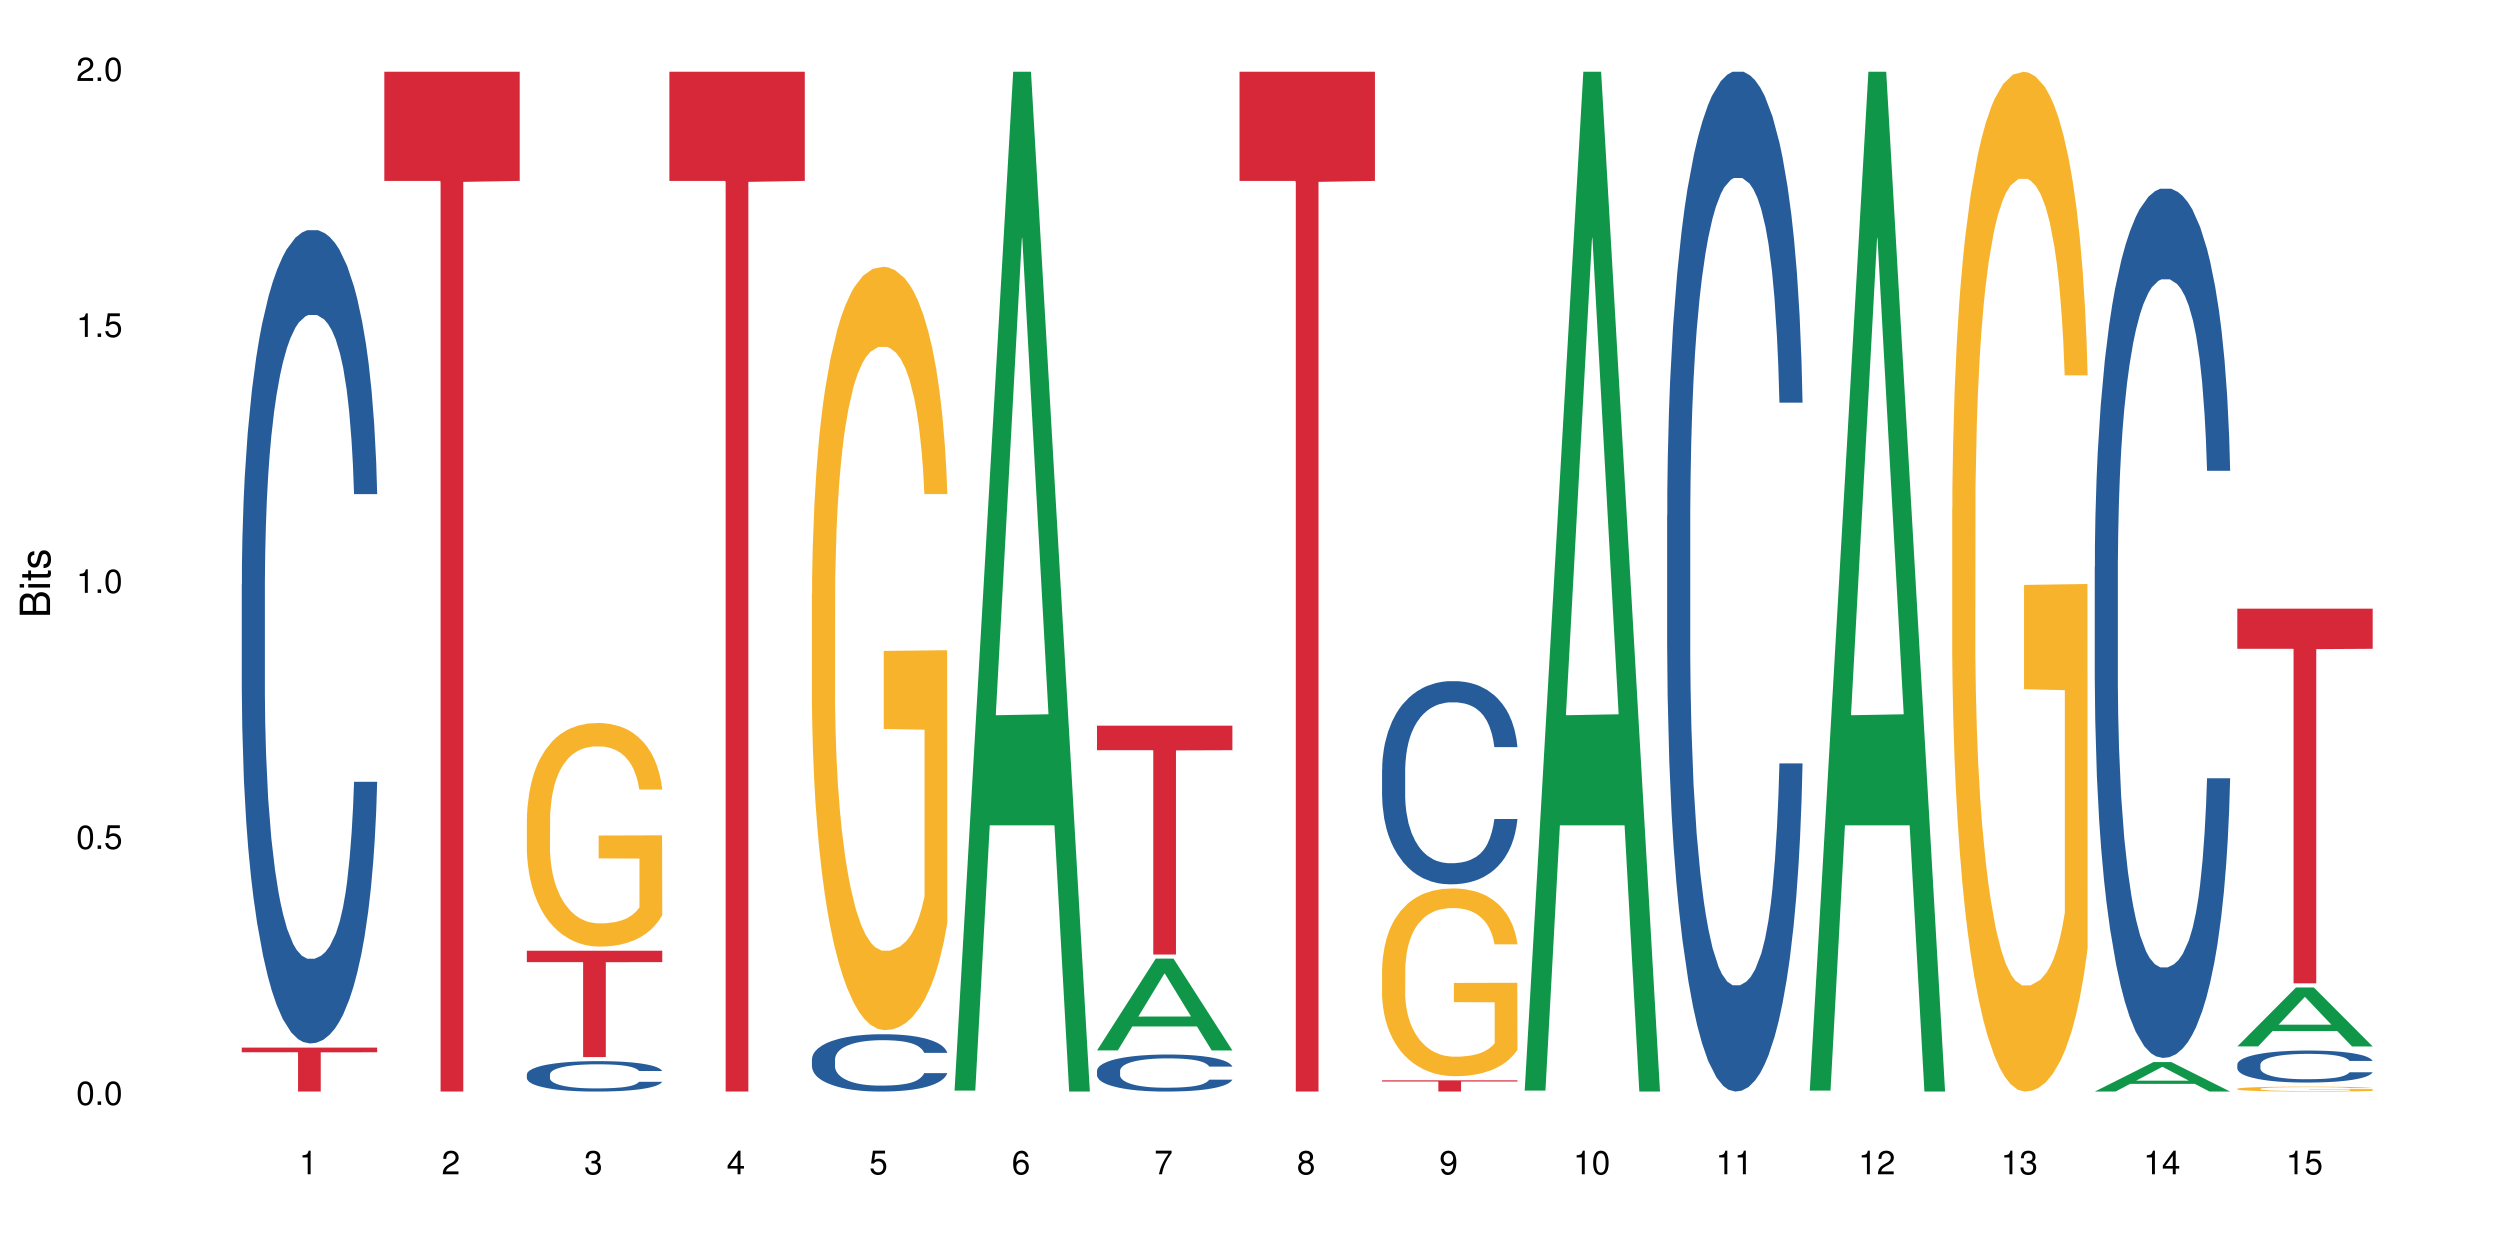 <?xml version="1.0" encoding="UTF-8"?>
<svg xmlns="http://www.w3.org/2000/svg" xmlns:xlink="http://www.w3.org/1999/xlink" width="720pt" height="360pt" viewBox="0 0 720 360" version="1.1">
<defs>
<g>
<symbol overflow="visible" id="glyph0-0">
<path style="stroke:none;" d=""/>
</symbol>
<symbol overflow="visible" id="glyph0-1">
<path style="stroke:none;" d="M 2.641 -6.797 C 2 -6.797 1.422 -6.531 1.078 -6.047 C 0.641 -5.453 0.406 -4.547 0.406 -3.297 C 0.406 -1 1.188 0.219 2.641 0.219 C 4.078 0.219 4.859 -1 4.859 -3.234 C 4.859 -4.562 4.656 -5.438 4.203 -6.047 C 3.844 -6.531 3.281 -6.797 2.641 -6.797 Z M 2.641 -6.047 C 3.547 -6.047 4 -5.125 4 -3.312 C 4 -1.375 3.562 -0.484 2.625 -0.484 C 1.734 -0.484 1.281 -1.422 1.281 -3.281 C 1.281 -5.141 1.734 -6.047 2.641 -6.047 Z M 2.641 -6.047 "/>
</symbol>
<symbol overflow="visible" id="glyph0-2">
<path style="stroke:none;" d="M 1.828 -1 L 0.828 -1 L 0.828 0 L 1.828 0 Z M 1.828 -1 "/>
</symbol>
<symbol overflow="visible" id="glyph0-3">
<path style="stroke:none;" d="M 4.562 -6.797 L 1.062 -6.797 L 0.547 -3.094 L 1.328 -3.094 C 1.719 -3.562 2.047 -3.734 2.578 -3.734 C 3.484 -3.734 4.062 -3.109 4.062 -2.094 C 4.062 -1.125 3.484 -0.531 2.578 -0.531 C 1.828 -0.531 1.375 -0.906 1.188 -1.672 L 0.328 -1.672 C 0.453 -1.109 0.547 -0.844 0.75 -0.594 C 1.125 -0.078 1.828 0.219 2.594 0.219 C 3.969 0.219 4.922 -0.781 4.922 -2.219 C 4.922 -3.562 4.031 -4.484 2.719 -4.484 C 2.25 -4.484 1.859 -4.359 1.469 -4.062 L 1.734 -5.969 L 4.562 -5.969 Z M 4.562 -6.797 "/>
</symbol>
<symbol overflow="visible" id="glyph0-4">
<path style="stroke:none;" d="M 2.484 -4.844 L 2.484 0 L 3.328 0 L 3.328 -6.797 L 2.766 -6.797 C 2.469 -5.75 2.281 -5.609 0.984 -5.453 L 0.984 -4.844 Z M 2.484 -4.844 "/>
</symbol>
<symbol overflow="visible" id="glyph0-5">
<path style="stroke:none;" d="M 4.859 -0.828 L 1.281 -0.828 C 1.359 -1.391 1.672 -1.75 2.5 -2.234 L 3.469 -2.75 C 4.406 -3.266 4.906 -3.969 4.906 -4.812 C 4.906 -5.375 4.672 -5.906 4.266 -6.266 C 3.859 -6.625 3.375 -6.797 2.719 -6.797 C 1.859 -6.797 1.219 -6.5 0.844 -5.922 C 0.609 -5.562 0.5 -5.125 0.484 -4.438 L 1.328 -4.438 C 1.359 -4.906 1.406 -5.188 1.531 -5.406 C 1.75 -5.812 2.188 -6.062 2.703 -6.062 C 3.469 -6.062 4.031 -5.516 4.031 -4.781 C 4.031 -4.25 3.719 -3.797 3.125 -3.438 L 2.234 -2.938 C 0.812 -2.141 0.406 -1.5 0.328 0 L 4.859 0 Z M 4.859 -0.828 "/>
</symbol>
<symbol overflow="visible" id="glyph0-6">
<path style="stroke:none;" d="M 2.125 -3.125 L 2.578 -3.125 C 3.516 -3.125 3.984 -2.703 3.984 -1.891 C 3.984 -1.031 3.469 -0.531 2.578 -0.531 C 1.656 -0.531 1.203 -0.984 1.156 -1.969 L 0.312 -1.969 C 0.344 -1.422 0.438 -1.078 0.609 -0.766 C 0.953 -0.109 1.625 0.219 2.547 0.219 C 3.953 0.219 4.859 -0.609 4.859 -1.906 C 4.859 -2.766 4.516 -3.25 3.703 -3.516 C 4.344 -3.766 4.656 -4.25 4.656 -4.938 C 4.656 -6.109 3.875 -6.797 2.578 -6.797 C 1.203 -6.797 0.484 -6.047 0.453 -4.609 L 1.297 -4.609 C 1.312 -5.016 1.344 -5.25 1.453 -5.453 C 1.641 -5.828 2.062 -6.062 2.594 -6.062 C 3.344 -6.062 3.797 -5.625 3.797 -4.906 C 3.797 -4.422 3.609 -4.141 3.25 -3.984 C 3.016 -3.891 2.719 -3.844 2.125 -3.844 Z M 2.125 -3.125 "/>
</symbol>
<symbol overflow="visible" id="glyph0-7">
<path style="stroke:none;" d="M 3.141 -1.625 L 3.141 0 L 3.984 0 L 3.984 -1.625 L 4.984 -1.625 L 4.984 -2.391 L 3.984 -2.391 L 3.984 -6.797 L 3.359 -6.797 L 0.266 -2.516 L 0.266 -1.625 Z M 3.141 -2.391 L 1 -2.391 L 3.141 -5.359 Z M 3.141 -2.391 "/>
</symbol>
<symbol overflow="visible" id="glyph0-8">
<path style="stroke:none;" d="M 4.781 -5.031 C 4.609 -6.141 3.891 -6.797 2.844 -6.797 C 2.094 -6.797 1.422 -6.438 1.031 -5.828 C 0.609 -5.172 0.406 -4.344 0.406 -3.094 C 0.406 -1.953 0.578 -1.234 0.984 -0.625 C 1.359 -0.078 1.953 0.219 2.703 0.219 C 3.984 0.219 4.922 -0.734 4.922 -2.078 C 4.922 -3.344 4.062 -4.234 2.844 -4.234 C 2.172 -4.234 1.641 -3.969 1.281 -3.469 C 1.281 -5.125 1.828 -6.047 2.797 -6.047 C 3.391 -6.047 3.797 -5.672 3.938 -5.031 Z M 2.734 -3.484 C 3.547 -3.484 4.062 -2.922 4.062 -2 C 4.062 -1.156 3.484 -0.531 2.703 -0.531 C 1.922 -0.531 1.328 -1.188 1.328 -2.047 C 1.328 -2.891 1.906 -3.484 2.734 -3.484 Z M 2.734 -3.484 "/>
</symbol>
<symbol overflow="visible" id="glyph0-9">
<path style="stroke:none;" d="M 4.984 -6.797 L 0.438 -6.797 L 0.438 -5.969 L 4.109 -5.969 C 2.5 -3.656 1.828 -2.234 1.328 0 L 2.219 0 C 2.594 -2.172 3.453 -4.047 4.984 -6.094 Z M 4.984 -6.797 "/>
</symbol>
<symbol overflow="visible" id="glyph0-10">
<path style="stroke:none;" d="M 3.75 -3.578 C 4.453 -4 4.688 -4.344 4.688 -4.984 C 4.688 -6.047 3.844 -6.797 2.641 -6.797 C 1.438 -6.797 0.594 -6.047 0.594 -4.984 C 0.594 -4.359 0.828 -4.016 1.516 -3.578 C 0.734 -3.203 0.359 -2.641 0.359 -1.891 C 0.359 -0.641 1.297 0.219 2.641 0.219 C 3.984 0.219 4.922 -0.641 4.922 -1.875 C 4.922 -2.641 4.531 -3.203 3.75 -3.578 Z M 2.641 -6.047 C 3.359 -6.047 3.812 -5.625 3.812 -4.969 C 3.812 -4.344 3.344 -3.922 2.641 -3.922 C 1.922 -3.922 1.453 -4.344 1.453 -4.984 C 1.453 -5.625 1.922 -6.047 2.641 -6.047 Z M 2.641 -3.203 C 3.484 -3.203 4.062 -2.672 4.062 -1.875 C 4.062 -1.062 3.484 -0.531 2.625 -0.531 C 1.797 -0.531 1.219 -1.078 1.219 -1.875 C 1.219 -2.672 1.797 -3.203 2.641 -3.203 Z M 2.641 -3.203 "/>
</symbol>
<symbol overflow="visible" id="glyph0-11">
<path style="stroke:none;" d="M 0.516 -1.547 C 0.672 -0.438 1.406 0.219 2.438 0.219 C 3.188 0.219 3.859 -0.141 4.266 -0.75 C 4.688 -1.406 4.891 -2.25 4.891 -3.484 C 4.891 -4.625 4.703 -5.359 4.312 -5.953 C 3.938 -6.5 3.344 -6.797 2.594 -6.797 C 1.297 -6.797 0.359 -5.844 0.359 -4.516 C 0.359 -3.25 1.234 -2.344 2.453 -2.344 C 3.094 -2.344 3.562 -2.578 4.016 -3.109 C 4 -1.453 3.469 -0.531 2.5 -0.531 C 1.906 -0.531 1.484 -0.906 1.359 -1.547 Z M 2.578 -6.062 C 3.375 -6.062 3.969 -5.406 3.969 -4.531 C 3.969 -3.688 3.375 -3.094 2.547 -3.094 C 1.734 -3.094 1.234 -3.672 1.234 -4.578 C 1.234 -5.438 1.797 -6.062 2.578 -6.062 Z M 2.578 -6.062 "/>
</symbol>
<symbol overflow="visible" id="glyph1-0">
<path style="stroke:none;" d=""/>
</symbol>
<symbol overflow="visible" id="glyph1-1">
<path style="stroke:none;" d="M 0 -0.953 L 0 -4.891 C 0 -5.719 -0.234 -6.344 -0.734 -6.797 C -1.188 -7.234 -1.812 -7.469 -2.5 -7.469 C -3.547 -7.469 -4.188 -7 -4.625 -5.875 C -4.984 -6.672 -5.641 -7.094 -6.531 -7.094 C -7.156 -7.094 -7.734 -6.859 -8.141 -6.391 C -8.562 -5.938 -8.75 -5.344 -8.75 -4.5 L -8.75 -0.953 Z M -4.984 -2.062 L -7.766 -2.062 L -7.766 -4.219 C -7.766 -4.844 -7.688 -5.203 -7.453 -5.5 C -7.219 -5.812 -6.859 -5.969 -6.375 -5.969 C -5.906 -5.969 -5.531 -5.812 -5.297 -5.5 C -5.062 -5.203 -4.984 -4.844 -4.984 -4.219 Z M -0.984 -2.062 L -4 -2.062 L -4 -4.781 C -4 -5.328 -3.859 -5.688 -3.578 -5.953 C -3.297 -6.219 -2.922 -6.359 -2.484 -6.359 C -2.062 -6.359 -1.688 -6.219 -1.406 -5.953 C -1.109 -5.688 -0.984 -5.328 -0.984 -4.781 Z M -0.984 -2.062 "/>
</symbol>
<symbol overflow="visible" id="glyph1-2">
<path style="stroke:none;" d="M -6.281 -1.797 L -6.281 -0.797 L 0 -0.797 L 0 -1.797 Z M -8.75 -1.797 L -8.75 -0.797 L -7.484 -0.797 L -7.484 -1.797 Z M -8.75 -1.797 "/>
</symbol>
<symbol overflow="visible" id="glyph1-3">
<path style="stroke:none;" d="M -6.281 -3.047 L -6.281 -2.016 L -8.016 -2.016 L -8.016 -1.016 L -6.281 -1.016 L -6.281 -0.172 L -5.469 -0.172 L -5.469 -1.016 L -0.719 -1.016 C -0.078 -1.016 0.281 -1.453 0.281 -2.234 C 0.281 -2.469 0.25 -2.719 0.188 -3.047 L -0.641 -3.047 C -0.609 -2.922 -0.594 -2.766 -0.594 -2.562 C -0.594 -2.141 -0.719 -2.016 -1.156 -2.016 L -5.469 -2.016 L -5.469 -3.047 Z M -6.281 -3.047 "/>
</symbol>
<symbol overflow="visible" id="glyph1-4">
<path style="stroke:none;" d="M -4.531 -5.25 C -5.766 -5.25 -6.469 -4.422 -6.469 -2.969 C -6.469 -1.516 -5.719 -0.562 -4.547 -0.562 C -3.562 -0.562 -3.094 -1.062 -2.734 -2.562 L -2.516 -3.484 C -2.344 -4.188 -2.094 -4.469 -1.625 -4.469 C -1.047 -4.469 -0.641 -3.875 -0.641 -3 C -0.641 -2.453 -0.797 -2 -1.062 -1.75 C -1.25 -1.594 -1.422 -1.531 -1.875 -1.469 L -1.875 -0.406 C -0.422 -0.453 0.281 -1.266 0.281 -2.922 C 0.281 -4.5 -0.5 -5.516 -1.719 -5.516 C -2.656 -5.516 -3.172 -4.984 -3.469 -3.734 L -3.703 -2.766 C -3.891 -1.953 -4.156 -1.609 -4.594 -1.609 C -5.172 -1.609 -5.547 -2.125 -5.547 -2.938 C -5.547 -3.75 -5.203 -4.172 -4.531 -4.203 Z M -4.531 -5.25 "/>
</symbol>
</g>
</defs>
<g id="surface28702">
<rect x="0" y="0" width="720" height="360" style="fill:rgb(100%,100%,100%);fill-opacity:1;stroke:none;"/>
<path style=" stroke:none;fill-rule:nonzero;fill:rgb(14.51%,36.078%,60%);fill-opacity:1;" d="M 69.629 168.211 L 69.676 168 L 69.676 162.859 L 69.82 154.723 L 70.152 144.449 L 70.484 137.383 L 71.34 124.75 L 72.531 112.547 L 73.766 103.129 L 74.672 97.562 L 75.48 93.277 L 77.332 85.359 L 78.523 81.289 L 79.809 77.648 L 81.375 74.012 L 82.52 71.871 L 85.086 68.445 L 86.988 66.945 L 88.461 66.305 L 91.648 66.305 L 93.551 67.16 L 94.93 68.23 L 96.453 69.941 L 97.738 71.871 L 99.973 76.578 L 101.969 82.574 L 102.871 86 L 104.301 92.637 L 105.395 99.059 L 106.156 104.625 L 107.012 112.547 L 107.77 122.184 L 108.344 133.102 L 108.629 142.309 L 101.969 142.309 L 101.637 133.742 L 101.258 127.105 L 100.543 118.328 L 99.828 112.121 L 98.832 105.91 L 97.926 101.844 L 96.691 97.773 L 95.598 95.207 L 94.453 93.277 L 93.359 91.996 L 91.27 90.711 L 88.844 90.711 L 87.938 91.137 L 86.086 92.852 L 85.086 94.352 L 83.66 97.348 L 82.66 100.129 L 81.473 104.414 L 80.664 108.051 L 79.664 113.617 L 78.949 118.543 L 78.141 125.609 L 77.668 130.961 L 77.238 136.953 L 76.859 144.02 L 76.574 151.512 L 76.383 159.434 L 76.289 167.141 L 76.289 200.328 L 76.383 208.035 L 76.621 217.027 L 77.238 230.086 L 78.141 241.434 L 79.188 250.426 L 80.188 256.848 L 80.758 259.844 L 81.52 263.27 L 82.707 267.555 L 84.422 271.836 L 85.418 273.547 L 86.941 275.262 L 88.512 276.117 L 90.602 276.117 L 92.457 275.262 L 93.695 274.191 L 94.977 272.477 L 96.738 268.836 L 97.832 265.41 L 98.781 261.344 L 99.496 257.277 L 99.973 253.852 L 100.684 247.215 L 101.258 239.934 L 101.684 232.441 L 101.969 225.16 L 108.629 225.16 L 108.344 233.727 L 107.914 242.074 L 107.484 248.285 L 106.82 255.777 L 106.059 262.414 L 104.965 269.906 L 104.062 274.832 L 102.871 280.184 L 101.777 284.254 L 100.59 287.891 L 98.832 292.176 L 97.688 294.316 L 96.453 296.242 L 94.977 297.953 L 93.125 299.453 L 91.125 300.309 L 89.27 300.523 L 87.273 300.094 L 85.801 299.238 L 83.848 297.312 L 81.426 293.457 L 79.664 289.391 L 78.285 285.324 L 77.098 281.039 L 75.766 275.262 L 74.051 265.84 L 73.008 258.562 L 72.293 252.566 L 71.484 244.215 L 70.914 236.723 L 70.246 224.734 L 69.773 209.531 L 69.629 197.758 Z M 69.629 168.211 "/>
<path style=" stroke:none;fill-rule:nonzero;fill:rgb(83.922%,15.686%,22.353%);fill-opacity:1;" d="M 69.629 301.703 L 108.629 301.703 L 108.629 303.059 L 92.375 303.07 L 92.375 314.371 L 85.836 314.371 L 85.836 303.082 L 85.742 303.059 L 69.629 303.059 Z M 69.629 301.703 "/>
<path style=" stroke:none;fill-rule:nonzero;fill:rgb(83.922%,15.686%,22.353%);fill-opacity:1;" d="M 110.68 20.664 L 149.68 20.664 L 149.68 52.102 L 133.426 52.379 L 133.426 314.371 L 126.887 314.371 L 126.887 52.652 L 126.793 52.102 L 110.68 52.102 Z M 110.68 20.664 "/>
<path style=" stroke:none;fill-rule:nonzero;fill:rgb(14.51%,36.078%,60%);fill-opacity:1;" d="M 151.73 309.422 L 151.777 309.414 L 151.777 309.223 L 151.922 308.918 L 152.254 308.535 L 152.586 308.27 L 153.441 307.797 L 154.633 307.34 L 155.867 306.988 L 156.773 306.781 L 157.582 306.621 L 159.434 306.324 L 160.625 306.172 L 161.91 306.035 L 163.477 305.898 L 164.617 305.82 L 167.188 305.691 L 169.09 305.637 L 170.562 305.613 L 173.75 305.613 L 175.652 305.645 L 177.031 305.684 L 178.555 305.746 L 179.84 305.82 L 182.074 305.996 L 184.07 306.219 L 184.973 306.348 L 186.402 306.598 L 187.496 306.836 L 188.254 307.043 L 189.113 307.34 L 189.871 307.703 L 190.445 308.109 L 190.73 308.453 L 184.07 308.453 L 183.738 308.133 L 183.355 307.887 L 182.645 307.559 L 181.93 307.324 L 180.934 307.094 L 180.027 306.941 L 178.793 306.789 L 177.699 306.691 L 176.555 306.621 L 175.461 306.574 L 173.371 306.523 L 170.945 306.523 L 170.039 306.539 L 168.188 306.605 L 167.188 306.66 L 165.762 306.773 L 164.762 306.875 L 163.574 307.035 L 162.766 307.172 L 161.766 307.383 L 161.051 307.566 L 160.242 307.828 L 159.77 308.031 L 159.34 308.254 L 158.961 308.52 L 158.676 308.797 L 158.484 309.094 L 158.391 309.383 L 158.391 310.625 L 158.484 310.91 L 158.723 311.25 L 159.34 311.738 L 160.242 312.16 L 161.289 312.496 L 162.289 312.738 L 162.859 312.848 L 163.621 312.977 L 164.809 313.137 L 166.52 313.297 L 167.52 313.363 L 169.043 313.426 L 170.613 313.457 L 172.703 313.457 L 174.559 313.426 L 175.797 313.387 L 177.078 313.32 L 178.84 313.188 L 179.934 313.059 L 180.883 312.906 L 181.598 312.754 L 182.074 312.625 L 182.785 312.379 L 183.355 312.105 L 183.785 311.824 L 184.07 311.551 L 190.73 311.551 L 190.445 311.871 L 190.016 312.184 L 189.586 312.418 L 188.922 312.699 L 188.16 312.945 L 187.066 313.227 L 186.164 313.41 L 184.973 313.609 L 183.879 313.762 L 182.691 313.898 L 180.934 314.059 L 179.789 314.137 L 178.555 314.211 L 177.078 314.273 L 175.227 314.332 L 173.227 314.363 L 171.371 314.371 L 169.375 314.355 L 167.902 314.324 L 165.949 314.25 L 163.523 314.105 L 161.766 313.953 L 160.387 313.801 L 159.199 313.641 L 157.867 313.426 L 156.152 313.074 L 155.105 312.801 L 154.395 312.578 L 153.586 312.266 L 153.016 311.984 L 152.348 311.535 L 151.875 310.969 L 151.73 310.527 Z M 151.73 309.422 "/>
<path style=" stroke:none;fill-rule:nonzero;fill:rgb(96.863%,70.196%,16.863%);fill-opacity:1;" d="M 151.73 235.805 L 151.777 235.746 L 151.777 234.57 L 151.969 231.922 L 152.445 228.273 L 153.062 225.273 L 153.727 222.922 L 154.156 221.688 L 154.871 219.922 L 155.488 218.625 L 157.059 215.98 L 159.055 213.508 L 160.148 212.449 L 161.387 211.449 L 163.145 210.332 L 163.953 209.922 L 166.426 208.98 L 169.23 208.391 L 172.324 208.215 L 173.75 208.273 L 175.699 208.508 L 178.363 209.156 L 179.887 209.746 L 181.074 210.332 L 182.312 211.098 L 183.832 212.273 L 185.258 213.688 L 186.402 215.098 L 187.543 216.863 L 188.492 218.746 L 189.301 220.805 L 190.016 223.273 L 190.445 225.332 L 190.73 227.391 L 184.117 227.391 L 183.738 225.332 L 183.309 223.746 L 182.598 221.805 L 181.883 220.391 L 181.168 219.273 L 179.84 217.746 L 178.695 216.805 L 177.27 215.98 L 175.891 215.449 L 174.32 215.098 L 173.371 214.98 L 170.848 214.98 L 168.566 215.391 L 167.234 215.863 L 166.285 216.332 L 164.953 217.215 L 164.145 217.922 L 163.668 218.391 L 162.242 220.215 L 161.289 221.863 L 160.766 222.98 L 160.102 224.746 L 159.625 226.332 L 159.102 228.688 L 158.816 230.449 L 158.438 234.449 L 158.391 245.039 L 158.531 247.273 L 158.816 249.688 L 159.199 251.805 L 159.77 254.039 L 160.34 255.746 L 161.336 258.039 L 162.195 259.57 L 162.859 260.57 L 164.145 262.156 L 164.668 262.688 L 165.902 263.746 L 167.188 264.57 L 168.758 265.277 L 169.945 265.629 L 171.848 265.922 L 174.273 265.922 L 177.129 265.57 L 178.934 265.098 L 180.172 264.629 L 180.98 264.219 L 181.977 263.57 L 182.691 262.98 L 183.355 262.336 L 184.164 261.336 L 184.164 247.273 L 172.418 247.215 L 172.418 240.629 L 190.68 240.57 L 190.73 263.57 L 189.73 265.156 L 188.492 266.688 L 187.305 267.863 L 186.066 268.863 L 184.309 269.98 L 182.883 270.688 L 180.695 271.512 L 178.695 272.039 L 176.605 272.395 L 174.75 272.57 L 172.562 272.629 L 170.613 272.512 L 168.52 272.16 L 166.855 271.688 L 165.332 271.102 L 163.812 270.336 L 161.91 269.098 L 160.672 268.098 L 159.387 266.863 L 158.105 265.395 L 156.961 263.805 L 156.203 262.57 L 155.441 261.156 L 154.633 259.395 L 153.871 257.395 L 153.301 255.57 L 152.777 253.512 L 152.398 251.57 L 152.016 248.922 L 151.824 246.805 L 151.73 244.98 Z M 151.73 235.805 "/>
<path style=" stroke:none;fill-rule:nonzero;fill:rgb(83.922%,15.686%,22.353%);fill-opacity:1;" d="M 151.73 273.809 L 190.73 273.809 L 190.73 277.086 L 174.477 277.117 L 174.477 304.434 L 167.938 304.434 L 167.938 277.145 L 167.84 277.086 L 151.73 277.086 Z M 151.73 273.809 "/>
<path style=" stroke:none;fill-rule:nonzero;fill:rgb(83.922%,15.686%,22.353%);fill-opacity:1;" d="M 192.781 20.664 L 231.781 20.664 L 231.781 52.102 L 215.527 52.379 L 215.527 314.371 L 208.988 314.371 L 208.988 52.652 L 208.891 52.102 L 192.781 52.102 Z M 192.781 20.664 "/>
<path style=" stroke:none;fill-rule:nonzero;fill:rgb(14.51%,36.078%,60%);fill-opacity:1;" d="M 233.832 305.047 L 233.879 305.031 L 233.879 304.672 L 234.023 304.098 L 234.355 303.375 L 234.688 302.875 L 235.543 301.984 L 236.734 301.125 L 237.969 300.461 L 238.875 300.07 L 239.684 299.77 L 241.535 299.211 L 242.727 298.922 L 244.008 298.668 L 245.578 298.41 L 246.719 298.258 L 249.289 298.02 L 251.191 297.914 L 252.664 297.867 L 255.852 297.867 L 257.754 297.926 L 259.133 298.004 L 260.656 298.125 L 261.938 298.258 L 264.176 298.59 L 266.172 299.016 L 267.074 299.254 L 268.504 299.723 L 269.598 300.176 L 270.355 300.566 L 271.215 301.125 L 271.973 301.805 L 272.543 302.574 L 272.832 303.223 L 266.172 303.223 L 265.84 302.621 L 265.457 302.152 L 264.746 301.531 L 264.031 301.094 L 263.031 300.656 L 262.129 300.371 L 260.895 300.086 L 259.801 299.902 L 258.656 299.77 L 257.562 299.676 L 255.473 299.586 L 253.047 299.586 L 252.141 299.617 L 250.289 299.738 L 249.289 299.844 L 247.863 300.055 L 246.863 300.25 L 245.676 300.551 L 244.867 300.809 L 243.867 301.199 L 243.152 301.547 L 242.344 302.047 L 241.871 302.422 L 241.441 302.844 L 241.062 303.344 L 240.777 303.871 L 240.586 304.43 L 240.492 304.973 L 240.492 307.312 L 240.586 307.855 L 240.824 308.488 L 241.441 309.406 L 242.344 310.207 L 243.391 310.84 L 244.391 311.293 L 244.961 311.504 L 245.723 311.746 L 246.91 312.047 L 248.621 312.348 L 249.621 312.469 L 251.145 312.59 L 252.711 312.652 L 254.805 312.652 L 256.66 312.59 L 257.898 312.516 L 259.18 312.395 L 260.941 312.137 L 262.035 311.898 L 262.984 311.609 L 263.699 311.324 L 264.176 311.082 L 264.887 310.613 L 265.457 310.102 L 265.887 309.574 L 266.172 309.062 L 272.832 309.062 L 272.543 309.664 L 272.117 310.254 L 271.688 310.691 L 271.023 311.219 L 270.262 311.684 L 269.168 312.215 L 268.266 312.559 L 267.074 312.938 L 265.98 313.223 L 264.793 313.48 L 263.031 313.781 L 261.891 313.934 L 260.656 314.07 L 259.18 314.191 L 257.324 314.297 L 255.328 314.355 L 253.473 314.371 L 251.477 314.34 L 250.004 314.281 L 248.051 314.145 L 245.625 313.871 L 243.867 313.586 L 242.488 313.301 L 241.297 312.996 L 239.969 312.59 L 238.254 311.926 L 237.207 311.414 L 236.496 310.992 L 235.688 310.402 L 235.117 309.875 L 234.449 309.031 L 233.977 307.961 L 233.832 307.129 Z M 233.832 305.047 "/>
<path style=" stroke:none;fill-rule:nonzero;fill:rgb(96.863%,70.196%,16.863%);fill-opacity:1;" d="M 233.832 170.996 L 233.879 170.797 L 233.879 166.781 L 234.07 157.746 L 234.547 145.297 L 235.164 135.059 L 235.828 127.027 L 236.258 122.809 L 236.973 116.785 L 237.59 112.371 L 239.16 103.336 L 241.156 94.902 L 242.25 91.289 L 243.488 87.875 L 245.246 84.059 L 246.055 82.652 L 248.527 79.441 L 251.332 77.434 L 254.426 76.832 L 255.852 77.031 L 257.801 77.836 L 260.465 80.043 L 261.988 82.051 L 263.176 84.059 L 264.414 86.668 L 265.934 90.684 L 267.359 95.504 L 268.504 100.324 L 269.645 106.348 L 270.594 112.77 L 271.402 119.797 L 272.117 128.23 L 272.543 135.258 L 272.832 142.285 L 266.219 142.285 L 265.84 135.258 L 265.41 129.836 L 264.699 123.211 L 263.984 118.395 L 263.27 114.578 L 261.938 109.359 L 260.797 106.145 L 259.371 103.336 L 257.992 101.527 L 256.422 100.324 L 255.473 99.922 L 252.949 99.922 L 250.668 101.328 L 249.336 102.934 L 248.387 104.539 L 247.055 107.551 L 246.246 109.961 L 245.77 111.566 L 244.344 117.789 L 243.391 123.414 L 242.867 127.227 L 242.203 133.25 L 241.727 138.672 L 241.203 146.703 L 240.918 152.727 L 240.539 166.379 L 240.492 202.52 L 240.633 210.152 L 240.918 218.383 L 241.297 225.609 L 241.871 233.242 L 242.441 239.062 L 243.438 246.895 L 244.297 252.113 L 244.961 255.527 L 246.246 260.949 L 246.77 262.754 L 248.004 266.371 L 249.289 269.18 L 250.859 271.59 L 252.047 272.793 L 253.949 273.797 L 256.375 273.797 L 259.227 272.594 L 261.035 270.988 L 262.273 269.383 L 263.082 267.977 L 264.078 265.766 L 264.793 263.758 L 265.457 261.551 L 266.266 258.137 L 266.266 210.152 L 254.52 209.949 L 254.52 187.461 L 272.781 187.262 L 272.832 265.766 L 271.832 271.188 L 270.594 276.41 L 269.406 280.426 L 268.168 283.836 L 266.41 287.652 L 264.984 290.062 L 262.797 292.871 L 260.797 294.68 L 258.707 295.883 L 256.852 296.488 L 254.664 296.688 L 252.711 296.285 L 250.621 295.082 L 248.957 293.477 L 247.434 291.469 L 245.91 288.855 L 244.008 284.641 L 242.773 281.227 L 241.488 277.012 L 240.203 271.992 L 239.062 266.57 L 238.301 262.355 L 237.543 257.535 L 236.734 251.512 L 235.973 244.684 L 235.402 238.461 L 234.879 231.434 L 234.496 224.809 L 234.117 215.773 L 233.926 208.543 L 233.832 202.32 Z M 233.832 170.996 "/>
<path style=" stroke:none;fill-rule:nonzero;fill:rgb(6.275%,58.824%,28.235%);fill-opacity:1;" d="M 274.883 314.094 L 274.926 313.82 L 291.797 20.664 L 296.922 20.664 L 313.883 314.371 L 307.922 314.371 L 303.672 237.703 L 285.051 237.703 L 280.883 314.094 L 274.883 314.094 L 286.84 205.988 L 301.965 205.711 L 294.422 68.648 L 294.34 68.375 L 294.258 69.199 L 286.801 205.711 L 286.84 205.988 Z M 274.883 314.094 "/>
<path style=" stroke:none;fill-rule:nonzero;fill:rgb(6.275%,58.824%,28.235%);fill-opacity:1;" d="M 315.934 302.508 L 315.977 302.48 L 332.848 276.086 L 337.973 276.086 L 354.93 302.531 L 348.973 302.531 L 344.723 295.629 L 326.102 295.629 L 321.934 302.508 L 315.934 302.508 L 327.891 292.773 L 343.016 292.75 L 335.473 280.406 L 335.391 280.383 L 335.309 280.457 L 327.848 292.75 L 327.891 292.773 Z M 315.934 302.508 "/>
<path style=" stroke:none;fill-rule:nonzero;fill:rgb(14.51%,36.078%,60%);fill-opacity:1;" d="M 315.934 308.348 L 315.98 308.34 L 315.98 308.105 L 316.125 307.734 L 316.457 307.27 L 316.789 306.945 L 317.645 306.371 L 318.836 305.816 L 320.07 305.387 L 320.977 305.133 L 321.781 304.938 L 323.637 304.578 L 324.828 304.395 L 326.109 304.227 L 327.68 304.062 L 328.82 303.965 L 331.391 303.809 L 333.293 303.742 L 334.766 303.711 L 337.953 303.711 L 339.855 303.75 L 341.234 303.801 L 342.758 303.879 L 344.039 303.965 L 346.277 304.18 L 348.273 304.453 L 349.176 304.609 L 350.605 304.91 L 351.699 305.203 L 352.457 305.457 L 353.316 305.816 L 354.074 306.254 L 354.645 306.75 L 354.93 307.172 L 348.273 307.172 L 347.941 306.781 L 347.559 306.48 L 346.848 306.078 L 346.133 305.797 L 345.133 305.516 L 344.23 305.328 L 342.996 305.145 L 341.902 305.027 L 340.758 304.938 L 339.664 304.879 L 337.574 304.82 L 335.148 304.82 L 334.242 304.84 L 332.391 304.918 L 331.391 304.988 L 329.965 305.125 L 328.965 305.25 L 327.777 305.445 L 326.969 305.613 L 325.969 305.863 L 325.254 306.09 L 324.445 306.41 L 323.973 306.652 L 323.543 306.926 L 323.164 307.25 L 322.879 307.59 L 322.688 307.949 L 322.59 308.301 L 322.59 309.812 L 322.688 310.16 L 322.926 310.57 L 323.543 311.164 L 324.445 311.68 L 325.492 312.09 L 326.492 312.383 L 327.062 312.52 L 327.824 312.676 L 329.012 312.871 L 330.723 313.066 L 331.723 313.145 L 333.246 313.223 L 334.812 313.262 L 336.906 313.262 L 338.762 313.223 L 340 313.172 L 341.281 313.094 L 343.043 312.93 L 344.137 312.773 L 345.086 312.586 L 345.801 312.402 L 346.277 312.246 L 346.988 311.945 L 347.559 311.613 L 347.988 311.273 L 348.273 310.941 L 354.93 310.941 L 354.645 311.332 L 354.219 311.711 L 353.789 311.992 L 353.125 312.336 L 352.363 312.637 L 351.27 312.977 L 350.367 313.203 L 349.176 313.445 L 348.082 313.629 L 346.895 313.797 L 345.133 313.992 L 343.992 314.09 L 342.758 314.176 L 341.281 314.254 L 339.426 314.32 L 337.43 314.359 L 335.574 314.371 L 333.578 314.352 L 332.102 314.312 L 330.152 314.223 L 327.727 314.051 L 325.969 313.863 L 324.59 313.68 L 323.398 313.484 L 322.07 313.223 L 320.355 312.793 L 319.309 312.461 L 318.598 312.188 L 317.789 311.809 L 317.219 311.469 L 316.551 310.922 L 316.074 310.23 L 315.934 309.695 Z M 315.934 308.348 "/>
<path style=" stroke:none;fill-rule:nonzero;fill:rgb(83.922%,15.686%,22.353%);fill-opacity:1;" d="M 315.934 209 L 354.93 209 L 354.93 216.055 L 338.68 216.117 L 338.68 274.906 L 332.141 274.906 L 332.141 216.18 L 332.043 216.055 L 315.934 216.055 Z M 315.934 209 "/>
<path style=" stroke:none;fill-rule:nonzero;fill:rgb(83.922%,15.686%,22.353%);fill-opacity:1;" d="M 356.984 20.664 L 395.98 20.664 L 395.98 52.102 L 379.73 52.379 L 379.73 314.371 L 373.191 314.371 L 373.191 52.652 L 373.094 52.102 L 356.984 52.102 Z M 356.984 20.664 "/>
<path style=" stroke:none;fill-rule:nonzero;fill:rgb(14.51%,36.078%,60%);fill-opacity:1;" d="M 398.035 221.645 L 398.082 221.59 L 398.082 220.309 L 398.227 218.273 L 398.559 215.707 L 398.891 213.945 L 399.746 210.789 L 400.938 207.742 L 402.172 205.387 L 403.074 203.996 L 403.883 202.93 L 405.738 200.949 L 406.93 199.934 L 408.211 199.023 L 409.781 198.117 L 410.922 197.582 L 413.492 196.727 L 415.395 196.352 L 416.867 196.191 L 420.055 196.191 L 421.957 196.406 L 423.336 196.672 L 424.859 197.102 L 426.141 197.582 L 428.379 198.758 L 430.375 200.254 L 431.277 201.109 L 432.707 202.77 L 433.801 204.371 L 434.559 205.762 L 435.414 207.742 L 436.176 210.148 L 436.746 212.875 L 437.031 215.172 L 430.375 215.172 L 430.043 213.035 L 429.66 211.379 L 428.949 209.184 L 428.234 207.633 L 427.234 206.082 L 426.332 205.066 L 425.098 204.051 L 424 203.41 L 422.859 202.93 L 421.766 202.609 L 419.676 202.285 L 417.25 202.285 L 416.344 202.395 L 414.488 202.82 L 413.492 203.195 L 412.066 203.945 L 411.066 204.641 L 409.875 205.707 L 409.07 206.617 L 408.07 208.008 L 407.355 209.238 L 406.547 211.004 L 406.07 212.34 L 405.645 213.836 L 405.266 215.602 L 404.977 217.473 L 404.789 219.453 L 404.691 221.375 L 404.691 229.664 L 404.789 231.59 L 405.027 233.836 L 405.645 237.098 L 406.547 239.934 L 407.594 242.18 L 408.594 243.781 L 409.164 244.531 L 409.926 245.387 L 411.113 246.457 L 412.824 247.527 L 413.824 247.953 L 415.348 248.383 L 416.914 248.594 L 419.008 248.594 L 420.863 248.383 L 422.098 248.113 L 423.383 247.688 L 425.145 246.777 L 426.238 245.922 L 427.188 244.906 L 427.902 243.891 L 428.379 243.035 L 429.09 241.375 L 429.66 239.559 L 430.09 237.688 L 430.375 235.867 L 437.031 235.867 L 436.746 238.008 L 436.32 240.094 L 435.891 241.645 L 435.227 243.516 L 434.465 245.172 L 433.371 247.043 L 432.469 248.273 L 431.277 249.609 L 430.184 250.625 L 428.996 251.535 L 427.234 252.605 L 426.094 253.141 L 424.859 253.621 L 423.383 254.051 L 421.527 254.422 L 419.531 254.637 L 417.676 254.691 L 415.68 254.582 L 414.203 254.371 L 412.254 253.891 L 409.828 252.926 L 408.07 251.91 L 406.691 250.895 L 405.5 249.824 L 404.168 248.383 L 402.457 246.027 L 401.41 244.211 L 400.699 242.711 L 399.891 240.629 L 399.32 238.754 L 398.652 235.762 L 398.176 231.965 L 398.035 229.023 Z M 398.035 221.645 "/>
<path style=" stroke:none;fill-rule:nonzero;fill:rgb(96.863%,70.196%,16.863%);fill-opacity:1;" d="M 398.035 279.035 L 398.082 278.984 L 398.082 277.996 L 398.273 275.773 L 398.75 272.711 L 399.367 270.191 L 400.031 268.219 L 400.461 267.18 L 401.172 265.699 L 401.793 264.613 L 403.363 262.391 L 405.359 260.316 L 406.453 259.426 L 407.688 258.586 L 409.449 257.648 L 410.258 257.301 L 412.73 256.512 L 415.535 256.02 L 418.629 255.871 L 420.055 255.918 L 422.004 256.117 L 424.668 256.66 L 426.191 257.156 L 427.379 257.648 L 428.613 258.289 L 430.137 259.277 L 431.562 260.465 L 432.707 261.648 L 433.848 263.129 L 434.797 264.711 L 435.605 266.438 L 436.32 268.516 L 436.746 270.242 L 437.031 271.973 L 430.422 271.973 L 430.043 270.242 L 429.613 268.91 L 428.902 267.277 L 428.188 266.094 L 427.473 265.156 L 426.141 263.871 L 425 263.082 L 423.574 262.391 L 422.195 261.945 L 420.625 261.648 L 419.676 261.551 L 417.152 261.551 L 414.871 261.895 L 413.539 262.289 L 412.586 262.688 L 411.258 263.426 L 410.449 264.02 L 409.973 264.414 L 408.547 265.945 L 407.594 267.328 L 407.07 268.266 L 406.406 269.75 L 405.93 271.082 L 405.406 273.059 L 405.121 274.539 L 404.742 277.898 L 404.691 286.789 L 404.836 288.664 L 405.121 290.688 L 405.5 292.465 L 406.07 294.344 L 406.645 295.777 L 407.641 297.703 L 408.496 298.984 L 409.164 299.824 L 410.449 301.16 L 410.973 301.602 L 412.207 302.492 L 413.492 303.184 L 415.062 303.777 L 416.25 304.074 L 418.152 304.32 L 420.578 304.32 L 423.43 304.023 L 425.238 303.629 L 426.477 303.234 L 427.285 302.887 L 428.281 302.344 L 428.996 301.852 L 429.66 301.309 L 430.469 300.469 L 430.469 288.664 L 418.723 288.613 L 418.723 283.082 L 436.984 283.035 L 437.031 302.344 L 436.035 303.676 L 434.797 304.961 L 433.609 305.949 L 432.371 306.789 L 430.613 307.727 L 429.188 308.32 L 427 309.012 L 425 309.457 L 422.906 309.754 L 421.055 309.902 L 418.867 309.949 L 416.914 309.852 L 414.824 309.555 L 413.16 309.16 L 411.637 308.664 L 410.113 308.023 L 408.211 306.988 L 406.977 306.148 L 405.691 305.109 L 404.406 303.875 L 403.266 302.543 L 402.504 301.504 L 401.746 300.32 L 400.938 298.836 L 400.176 297.16 L 399.605 295.629 L 399.082 293.898 L 398.699 292.27 L 398.32 290.047 L 398.129 288.27 L 398.035 286.738 Z M 398.035 279.035 "/>
<path style=" stroke:none;fill-rule:nonzero;fill:rgb(83.922%,15.686%,22.353%);fill-opacity:1;" d="M 398.035 311.129 L 437.031 311.129 L 437.031 311.477 L 420.781 311.48 L 420.781 314.371 L 414.242 314.371 L 414.242 311.484 L 414.145 311.477 L 398.035 311.477 Z M 398.035 311.129 "/>
<path style=" stroke:none;fill-rule:nonzero;fill:rgb(6.275%,58.824%,28.235%);fill-opacity:1;" d="M 439.086 314.094 L 439.129 313.82 L 456 20.664 L 461.125 20.664 L 478.082 314.371 L 472.125 314.371 L 467.875 237.703 L 449.25 237.703 L 445.086 314.094 L 439.086 314.094 L 451.043 205.988 L 466.168 205.711 L 458.625 68.648 L 458.543 68.375 L 458.461 69.199 L 451 205.711 L 451.043 205.988 Z M 439.086 314.094 "/>
<path style=" stroke:none;fill-rule:nonzero;fill:rgb(14.51%,36.078%,60%);fill-opacity:1;" d="M 480.137 148.457 L 480.184 148.188 L 480.184 141.742 L 480.328 131.543 L 480.66 118.656 L 480.992 109.797 L 481.848 93.957 L 483.039 78.652 L 484.273 66.84 L 485.176 59.859 L 485.984 54.492 L 487.84 44.559 L 489.031 39.457 L 490.312 34.891 L 491.883 30.328 L 493.023 27.645 L 495.594 23.348 L 497.496 21.469 L 498.969 20.664 L 502.156 20.664 L 504.059 21.738 L 505.438 23.078 L 506.961 25.227 L 508.242 27.645 L 510.48 33.551 L 512.477 41.066 L 513.379 45.363 L 514.805 53.684 L 515.898 61.738 L 516.66 68.719 L 517.516 78.652 L 518.277 90.734 L 518.848 104.426 L 519.133 115.969 L 512.477 115.969 L 512.145 105.23 L 511.762 96.91 L 511.051 85.902 L 510.336 78.117 L 509.336 70.332 L 508.434 65.23 L 507.195 60.129 L 506.102 56.906 L 504.961 54.492 L 503.867 52.879 L 501.773 51.27 L 499.352 51.27 L 498.445 51.805 L 496.59 53.953 L 495.594 55.832 L 494.164 59.59 L 493.168 63.082 L 491.977 68.449 L 491.168 73.016 L 490.172 79.996 L 489.457 86.172 L 488.648 95.031 L 488.172 101.742 L 487.746 109.258 L 487.363 118.117 L 487.078 127.516 L 486.891 137.449 L 486.793 147.113 L 486.793 188.727 L 486.891 198.391 L 487.129 209.668 L 487.746 226.043 L 488.648 240.273 L 489.695 251.547 L 490.695 259.602 L 491.266 263.359 L 492.027 267.656 L 493.215 273.027 L 494.926 278.395 L 495.926 280.543 L 497.449 282.691 L 499.016 283.766 L 501.109 283.766 L 502.965 282.691 L 504.199 281.348 L 505.484 279.199 L 507.246 274.637 L 508.34 270.34 L 509.289 265.242 L 510.004 260.141 L 510.48 255.844 L 511.191 247.52 L 511.762 238.395 L 512.191 228.996 L 512.477 219.867 L 519.133 219.867 L 518.848 230.609 L 518.422 241.078 L 517.992 248.863 L 517.328 258.262 L 516.566 266.582 L 515.473 275.98 L 514.57 282.152 L 513.379 288.867 L 512.285 293.969 L 511.098 298.531 L 509.336 303.898 L 508.195 306.586 L 506.961 309 L 505.484 311.148 L 503.629 313.027 L 501.633 314.102 L 499.777 314.371 L 497.781 313.832 L 496.305 312.762 L 494.355 310.344 L 491.93 305.512 L 490.172 300.41 L 488.793 295.309 L 487.602 289.941 L 486.27 282.691 L 484.559 270.879 L 483.512 261.75 L 482.801 254.234 L 481.992 243.762 L 481.422 234.367 L 480.754 219.332 L 480.277 200.27 L 480.137 185.504 Z M 480.137 148.457 "/>
<path style=" stroke:none;fill-rule:nonzero;fill:rgb(6.275%,58.824%,28.235%);fill-opacity:1;" d="M 521.188 314.094 L 521.227 313.82 L 538.102 20.664 L 543.227 20.664 L 560.184 314.371 L 554.227 314.371 L 549.977 237.703 L 531.352 237.703 L 527.188 314.094 L 521.188 314.094 L 533.145 205.988 L 548.27 205.711 L 540.727 68.648 L 540.645 68.375 L 540.562 69.199 L 533.102 205.711 L 533.145 205.988 Z M 521.188 314.094 "/>
<path style=" stroke:none;fill-rule:nonzero;fill:rgb(96.863%,70.196%,16.863%);fill-opacity:1;" d="M 562.238 146.461 L 562.285 146.191 L 562.285 140.828 L 562.477 128.758 L 562.949 112.129 L 563.57 98.449 L 564.234 87.719 L 564.664 82.086 L 565.375 74.039 L 565.996 68.141 L 567.562 56.07 L 569.562 44.805 L 570.656 39.977 L 571.891 35.414 L 573.652 30.32 L 574.461 28.441 L 576.934 24.148 L 579.738 21.469 L 582.832 20.664 L 584.258 20.93 L 586.207 22.004 L 588.871 24.953 L 590.391 27.637 L 591.582 30.32 L 592.816 33.805 L 594.34 39.172 L 595.766 45.609 L 596.906 52.047 L 598.051 60.094 L 599 68.676 L 599.809 78.062 L 600.523 89.328 L 600.949 98.715 L 601.234 108.105 L 594.625 108.105 L 594.246 98.715 L 593.816 91.477 L 593.102 82.625 L 592.391 76.188 L 591.676 71.09 L 590.344 64.117 L 589.203 59.824 L 587.777 56.07 L 586.398 53.656 L 584.828 52.047 L 583.875 51.508 L 581.355 51.508 L 579.074 53.387 L 577.742 55.531 L 576.789 57.68 L 575.457 61.703 L 574.648 64.922 L 574.176 67.066 L 572.746 75.383 L 571.797 82.891 L 571.273 87.988 L 570.609 96.035 L 570.133 103.277 L 569.609 114.004 L 569.324 122.051 L 568.941 140.293 L 568.895 188.574 L 569.039 198.766 L 569.324 209.762 L 569.703 219.418 L 570.273 229.609 L 570.844 237.391 L 571.844 247.852 L 572.699 254.824 L 573.367 259.383 L 574.648 266.625 L 575.172 269.039 L 576.41 273.867 L 577.695 277.625 L 579.262 280.844 L 580.453 282.453 L 582.355 283.793 L 584.781 283.793 L 587.633 282.184 L 589.441 280.039 L 590.676 277.891 L 591.484 276.016 L 592.484 273.062 L 593.199 270.383 L 593.863 267.43 L 594.672 262.871 L 594.672 198.766 L 582.926 198.496 L 582.926 168.457 L 601.188 168.188 L 601.234 273.062 L 600.238 280.305 L 599 287.281 L 597.812 292.645 L 596.574 297.203 L 594.816 302.301 L 593.387 305.52 L 591.199 309.273 L 589.203 311.688 L 587.109 313.297 L 585.258 314.102 L 583.066 314.371 L 581.117 313.836 L 579.027 312.227 L 577.359 310.078 L 575.84 307.398 L 574.316 303.91 L 572.414 298.277 L 571.18 293.719 L 569.895 288.086 L 568.609 281.379 L 567.469 274.137 L 566.707 268.504 L 565.945 262.066 L 565.137 254.02 L 564.379 244.898 L 563.809 236.586 L 563.285 227.195 L 562.902 218.344 L 562.523 206.277 L 562.332 196.621 L 562.238 188.305 Z M 562.238 146.461 "/>
<path style=" stroke:none;fill-rule:nonzero;fill:rgb(6.275%,58.824%,28.235%);fill-opacity:1;" d="M 603.289 314.363 L 603.328 314.355 L 620.203 305.875 L 625.328 305.875 L 642.285 314.371 L 636.328 314.371 L 632.078 312.152 L 613.453 312.152 L 609.289 314.363 L 603.289 314.363 L 615.246 311.234 L 630.371 311.227 L 622.828 307.266 L 622.746 307.258 L 622.664 307.281 L 615.203 311.227 L 615.246 311.234 Z M 603.289 314.363 "/>
<path style=" stroke:none;fill-rule:nonzero;fill:rgb(14.51%,36.078%,60%);fill-opacity:1;" d="M 603.289 163.281 L 603.336 163.051 L 603.336 157.562 L 603.477 148.867 L 603.812 137.883 L 604.145 130.332 L 605 116.828 L 606.188 103.785 L 607.426 93.719 L 608.328 87.77 L 609.137 83.191 L 610.992 74.727 L 612.184 70.379 L 613.465 66.488 L 615.035 62.598 L 616.176 60.309 L 618.746 56.648 L 620.648 55.047 L 622.121 54.359 L 625.309 54.359 L 627.211 55.273 L 628.59 56.418 L 630.109 58.25 L 631.395 60.309 L 633.629 65.344 L 635.629 71.75 L 636.531 75.41 L 637.957 82.504 L 639.051 89.371 L 639.812 95.32 L 640.668 103.785 L 641.43 114.082 L 642 125.754 L 642.285 135.594 L 635.629 135.594 L 635.297 126.441 L 634.914 119.348 L 634.203 109.965 L 633.488 103.328 L 632.488 96.691 L 631.586 92.344 L 630.348 87.996 L 629.254 85.25 L 628.113 83.191 L 627.02 81.82 L 624.926 80.445 L 622.5 80.445 L 621.598 80.902 L 619.742 82.734 L 618.746 84.336 L 617.316 87.539 L 616.32 90.516 L 615.129 95.09 L 614.32 98.98 L 613.324 104.93 L 612.609 110.195 L 611.801 117.746 L 611.324 123.465 L 610.898 129.871 L 610.516 137.426 L 610.23 145.434 L 610.043 153.898 L 609.945 162.137 L 609.945 197.605 L 610.043 205.844 L 610.281 215.453 L 610.898 229.414 L 611.801 241.539 L 612.848 251.152 L 613.848 258.016 L 614.418 261.219 L 615.18 264.883 L 616.367 269.457 L 618.078 274.035 L 619.078 275.863 L 620.598 277.695 L 622.168 278.609 L 624.262 278.609 L 626.117 277.695 L 627.352 276.551 L 628.637 274.719 L 630.398 270.832 L 631.492 267.168 L 632.441 262.82 L 633.156 258.473 L 633.629 254.812 L 634.344 247.719 L 634.914 239.938 L 635.344 231.93 L 635.629 224.148 L 642.285 224.148 L 642 233.301 L 641.574 242.227 L 641.145 248.863 L 640.48 256.871 L 639.719 263.965 L 638.625 271.973 L 637.723 277.238 L 636.531 282.957 L 635.438 287.305 L 634.25 291.195 L 632.488 295.773 L 631.348 298.062 L 630.109 300.121 L 628.637 301.949 L 626.781 303.555 L 624.785 304.469 L 622.93 304.695 L 620.934 304.238 L 619.457 303.324 L 617.508 301.266 L 615.082 297.145 L 613.324 292.797 L 611.945 288.449 L 610.754 283.875 L 609.422 277.695 L 607.711 267.625 L 606.664 259.848 L 605.953 253.441 L 605.145 244.516 L 604.574 236.508 L 603.906 223.691 L 603.43 207.445 L 603.289 194.859 Z M 603.289 163.281 "/>
<path style=" stroke:none;fill-rule:nonzero;fill:rgb(6.275%,58.824%,28.235%);fill-opacity:1;" d="M 644.34 301.367 L 644.379 301.352 L 661.254 284.383 L 666.379 284.383 L 683.336 301.383 L 677.379 301.383 L 673.129 296.945 L 654.504 296.945 L 650.34 301.367 L 644.34 301.367 L 656.297 295.109 L 671.422 295.094 L 663.879 287.16 L 663.797 287.145 L 663.715 287.195 L 656.254 295.094 L 656.297 295.109 Z M 644.34 301.367 "/>
<path style=" stroke:none;fill-rule:nonzero;fill:rgb(14.51%,36.078%,60%);fill-opacity:1;" d="M 644.34 306.57 L 644.387 306.562 L 644.387 306.359 L 644.527 306.039 L 644.863 305.637 L 645.195 305.359 L 646.051 304.863 L 647.238 304.383 L 648.477 304.012 L 649.379 303.793 L 650.188 303.625 L 652.043 303.312 L 653.23 303.152 L 654.516 303.012 L 656.086 302.867 L 657.227 302.781 L 659.797 302.648 L 661.699 302.59 L 663.172 302.562 L 666.359 302.562 L 668.262 302.598 L 669.641 302.641 L 671.16 302.707 L 672.445 302.781 L 674.68 302.969 L 676.68 303.203 L 677.582 303.34 L 679.008 303.602 L 680.102 303.852 L 680.863 304.07 L 681.719 304.383 L 682.48 304.762 L 683.051 305.191 L 683.336 305.551 L 676.68 305.551 L 676.348 305.215 L 675.965 304.953 L 675.254 304.609 L 674.539 304.367 L 673.539 304.121 L 672.637 303.961 L 671.398 303.801 L 670.305 303.699 L 669.164 303.625 L 668.07 303.574 L 665.977 303.523 L 663.551 303.523 L 662.648 303.539 L 660.793 303.609 L 659.797 303.668 L 658.367 303.785 L 657.371 303.895 L 656.18 304.062 L 655.371 304.207 L 654.375 304.426 L 653.66 304.617 L 652.852 304.895 L 652.375 305.105 L 651.949 305.344 L 651.566 305.621 L 651.281 305.914 L 651.094 306.227 L 650.996 306.527 L 650.996 307.832 L 651.094 308.137 L 651.328 308.492 L 651.949 309.004 L 652.852 309.449 L 653.898 309.805 L 654.898 310.055 L 655.469 310.176 L 656.23 310.309 L 657.418 310.477 L 659.129 310.645 L 660.129 310.711 L 661.648 310.781 L 663.219 310.812 L 665.312 310.812 L 667.168 310.781 L 668.402 310.738 L 669.688 310.672 L 671.449 310.527 L 672.543 310.395 L 673.492 310.234 L 674.207 310.074 L 674.68 309.938 L 675.395 309.676 L 675.965 309.391 L 676.395 309.098 L 676.68 308.809 L 683.336 308.809 L 683.051 309.148 L 682.625 309.477 L 682.195 309.719 L 681.531 310.016 L 680.77 310.273 L 679.676 310.57 L 678.77 310.762 L 677.582 310.973 L 676.488 311.133 L 675.301 311.277 L 673.539 311.445 L 672.398 311.531 L 671.16 311.605 L 669.688 311.672 L 667.832 311.73 L 665.836 311.766 L 663.98 311.773 L 661.984 311.758 L 660.508 311.723 L 658.559 311.648 L 656.133 311.496 L 654.375 311.336 L 652.996 311.176 L 651.805 311.008 L 650.473 310.781 L 648.762 310.41 L 647.715 310.125 L 647.004 309.887 L 646.195 309.559 L 645.621 309.266 L 644.957 308.793 L 644.48 308.195 L 644.34 307.734 Z M 644.34 306.57 "/>
<path style=" stroke:none;fill-rule:nonzero;fill:rgb(96.863%,70.196%,16.863%);fill-opacity:1;" d="M 644.34 313.559 L 644.387 313.559 L 644.387 313.531 L 644.578 313.477 L 645.051 313.395 L 645.672 313.328 L 646.336 313.277 L 646.766 313.25 L 647.477 313.211 L 648.098 313.184 L 649.664 313.125 L 651.664 313.07 L 652.758 313.047 L 653.992 313.023 L 655.754 313 L 656.562 312.992 L 659.035 312.969 L 661.84 312.957 L 664.934 312.953 L 666.359 312.953 L 668.309 312.961 L 670.973 312.973 L 672.492 312.988 L 673.684 313 L 674.918 313.016 L 676.441 313.043 L 677.867 313.074 L 679.008 313.105 L 680.152 313.145 L 681.102 313.184 L 681.91 313.23 L 682.625 313.285 L 683.051 313.328 L 683.336 313.375 L 676.727 313.375 L 676.348 313.328 L 675.918 313.293 L 675.203 313.254 L 674.492 313.223 L 673.777 313.195 L 672.445 313.164 L 671.305 313.141 L 669.879 313.125 L 668.5 313.113 L 666.93 313.105 L 665.977 313.102 L 663.457 313.102 L 661.176 313.109 L 659.844 313.121 L 658.891 313.133 L 657.559 313.152 L 656.75 313.168 L 656.277 313.176 L 654.848 313.219 L 653.898 313.254 L 653.375 313.277 L 652.711 313.316 L 652.234 313.352 L 651.711 313.402 L 651.426 313.441 L 651.043 313.531 L 650.996 313.762 L 651.141 313.812 L 651.426 313.867 L 651.805 313.914 L 652.375 313.961 L 652.945 314 L 653.945 314.051 L 654.801 314.082 L 655.469 314.105 L 656.75 314.141 L 657.273 314.152 L 658.512 314.176 L 659.797 314.191 L 661.363 314.207 L 662.555 314.215 L 664.457 314.223 L 666.883 314.223 L 669.734 314.215 L 671.543 314.203 L 672.777 314.195 L 673.586 314.184 L 674.586 314.172 L 675.301 314.16 L 675.965 314.145 L 676.773 314.121 L 676.773 313.812 L 665.027 313.812 L 665.027 313.668 L 683.289 313.664 L 683.336 314.172 L 682.34 314.207 L 681.102 314.238 L 679.914 314.266 L 678.676 314.289 L 676.918 314.312 L 675.488 314.328 L 673.301 314.348 L 671.305 314.359 L 669.211 314.367 L 667.355 314.371 L 665.168 314.371 L 663.219 314.367 L 661.129 314.359 L 659.461 314.352 L 657.941 314.336 L 656.418 314.32 L 654.516 314.293 L 653.281 314.27 L 651.996 314.242 L 650.711 314.211 L 649.57 314.176 L 648.809 314.148 L 648.047 314.117 L 647.238 314.078 L 646.48 314.035 L 645.91 313.996 L 645.387 313.949 L 645.004 313.906 L 644.625 313.848 L 644.434 313.801 L 644.34 313.762 Z M 644.34 313.559 "/>
<path style=" stroke:none;fill-rule:nonzero;fill:rgb(83.922%,15.686%,22.353%);fill-opacity:1;" d="M 644.34 175.301 L 683.336 175.301 L 683.336 186.852 L 667.082 186.953 L 667.082 283.203 L 660.543 283.203 L 660.543 187.055 L 660.449 186.852 L 644.34 186.852 Z M 644.34 175.301 "/>
<g style="fill:rgb(0%,0%,0%);fill-opacity:1;">
  <use xlink:href="#glyph0-1" x="21.957" y="318.198"/>
  <use xlink:href="#glyph0-2" x="27.291" y="318.198"/>
  <use xlink:href="#glyph0-1" x="29.958" y="318.198"/>
</g>
<g style="fill:rgb(0%,0%,0%);fill-opacity:1;">
  <use xlink:href="#glyph0-1" x="21.957" y="244.476"/>
  <use xlink:href="#glyph0-2" x="27.291" y="244.476"/>
  <use xlink:href="#glyph0-3" x="29.958" y="244.476"/>
</g>
<g style="fill:rgb(0%,0%,0%);fill-opacity:1;">
  <use xlink:href="#glyph0-4" x="21.957" y="170.753"/>
  <use xlink:href="#glyph0-2" x="27.291" y="170.753"/>
  <use xlink:href="#glyph0-1" x="29.958" y="170.753"/>
</g>
<g style="fill:rgb(0%,0%,0%);fill-opacity:1;">
  <use xlink:href="#glyph0-4" x="21.957" y="97.034"/>
  <use xlink:href="#glyph0-2" x="27.291" y="97.034"/>
  <use xlink:href="#glyph0-3" x="29.958" y="97.034"/>
</g>
<g style="fill:rgb(0%,0%,0%);fill-opacity:1;">
  <use xlink:href="#glyph0-5" x="21.957" y="23.312"/>
  <use xlink:href="#glyph0-2" x="27.291" y="23.312"/>
  <use xlink:href="#glyph0-1" x="29.958" y="23.312"/>
</g>
<g style="fill:rgb(0%,0%,0%);fill-opacity:1;">
  <use xlink:href="#glyph0-4" x="86.129" y="338.19"/>
</g>
<g style="fill:rgb(0%,0%,0%);fill-opacity:1;">
  <use xlink:href="#glyph0-5" x="127.18" y="338.19"/>
</g>
<g style="fill:rgb(0%,0%,0%);fill-opacity:1;">
  <use xlink:href="#glyph0-6" x="168.23" y="338.19"/>
</g>
<g style="fill:rgb(0%,0%,0%);fill-opacity:1;">
  <use xlink:href="#glyph0-7" x="209.281" y="338.19"/>
</g>
<g style="fill:rgb(0%,0%,0%);fill-opacity:1;">
  <use xlink:href="#glyph0-3" x="250.332" y="338.19"/>
</g>
<g style="fill:rgb(0%,0%,0%);fill-opacity:1;">
  <use xlink:href="#glyph0-8" x="291.383" y="338.19"/>
</g>
<g style="fill:rgb(0%,0%,0%);fill-opacity:1;">
  <use xlink:href="#glyph0-9" x="332.434" y="338.19"/>
</g>
<g style="fill:rgb(0%,0%,0%);fill-opacity:1;">
  <use xlink:href="#glyph0-10" x="373.484" y="338.19"/>
</g>
<g style="fill:rgb(0%,0%,0%);fill-opacity:1;">
  <use xlink:href="#glyph0-11" x="414.535" y="338.19"/>
</g>
<g style="fill:rgb(0%,0%,0%);fill-opacity:1;">
  <use xlink:href="#glyph0-4" x="453.086" y="338.19"/>
  <use xlink:href="#glyph0-1" x="458.42" y="338.19"/>
</g>
<g style="fill:rgb(0%,0%,0%);fill-opacity:1;">
  <use xlink:href="#glyph0-4" x="494.137" y="338.19"/>
  <use xlink:href="#glyph0-4" x="499.471" y="338.19"/>
</g>
<g style="fill:rgb(0%,0%,0%);fill-opacity:1;">
  <use xlink:href="#glyph0-4" x="535.188" y="338.19"/>
  <use xlink:href="#glyph0-5" x="540.521" y="338.19"/>
</g>
<g style="fill:rgb(0%,0%,0%);fill-opacity:1;">
  <use xlink:href="#glyph0-4" x="576.238" y="338.19"/>
  <use xlink:href="#glyph0-6" x="581.572" y="338.19"/>
</g>
<g style="fill:rgb(0%,0%,0%);fill-opacity:1;">
  <use xlink:href="#glyph0-4" x="617.289" y="338.19"/>
  <use xlink:href="#glyph0-7" x="622.623" y="338.19"/>
</g>
<g style="fill:rgb(0%,0%,0%);fill-opacity:1;">
  <use xlink:href="#glyph0-4" x="658.34" y="338.19"/>
  <use xlink:href="#glyph0-3" x="663.674" y="338.19"/>
</g>
<g style="fill:rgb(0%,0%,0%);fill-opacity:1;">
  <use xlink:href="#glyph1-1" x="14.412" y="178.016"/>
  <use xlink:href="#glyph1-2" x="14.412" y="170.012"/>
  <use xlink:href="#glyph1-3" x="14.412" y="167.348"/>
  <use xlink:href="#glyph1-4" x="14.412" y="164.012"/>
</g>
</g>
</svg>
